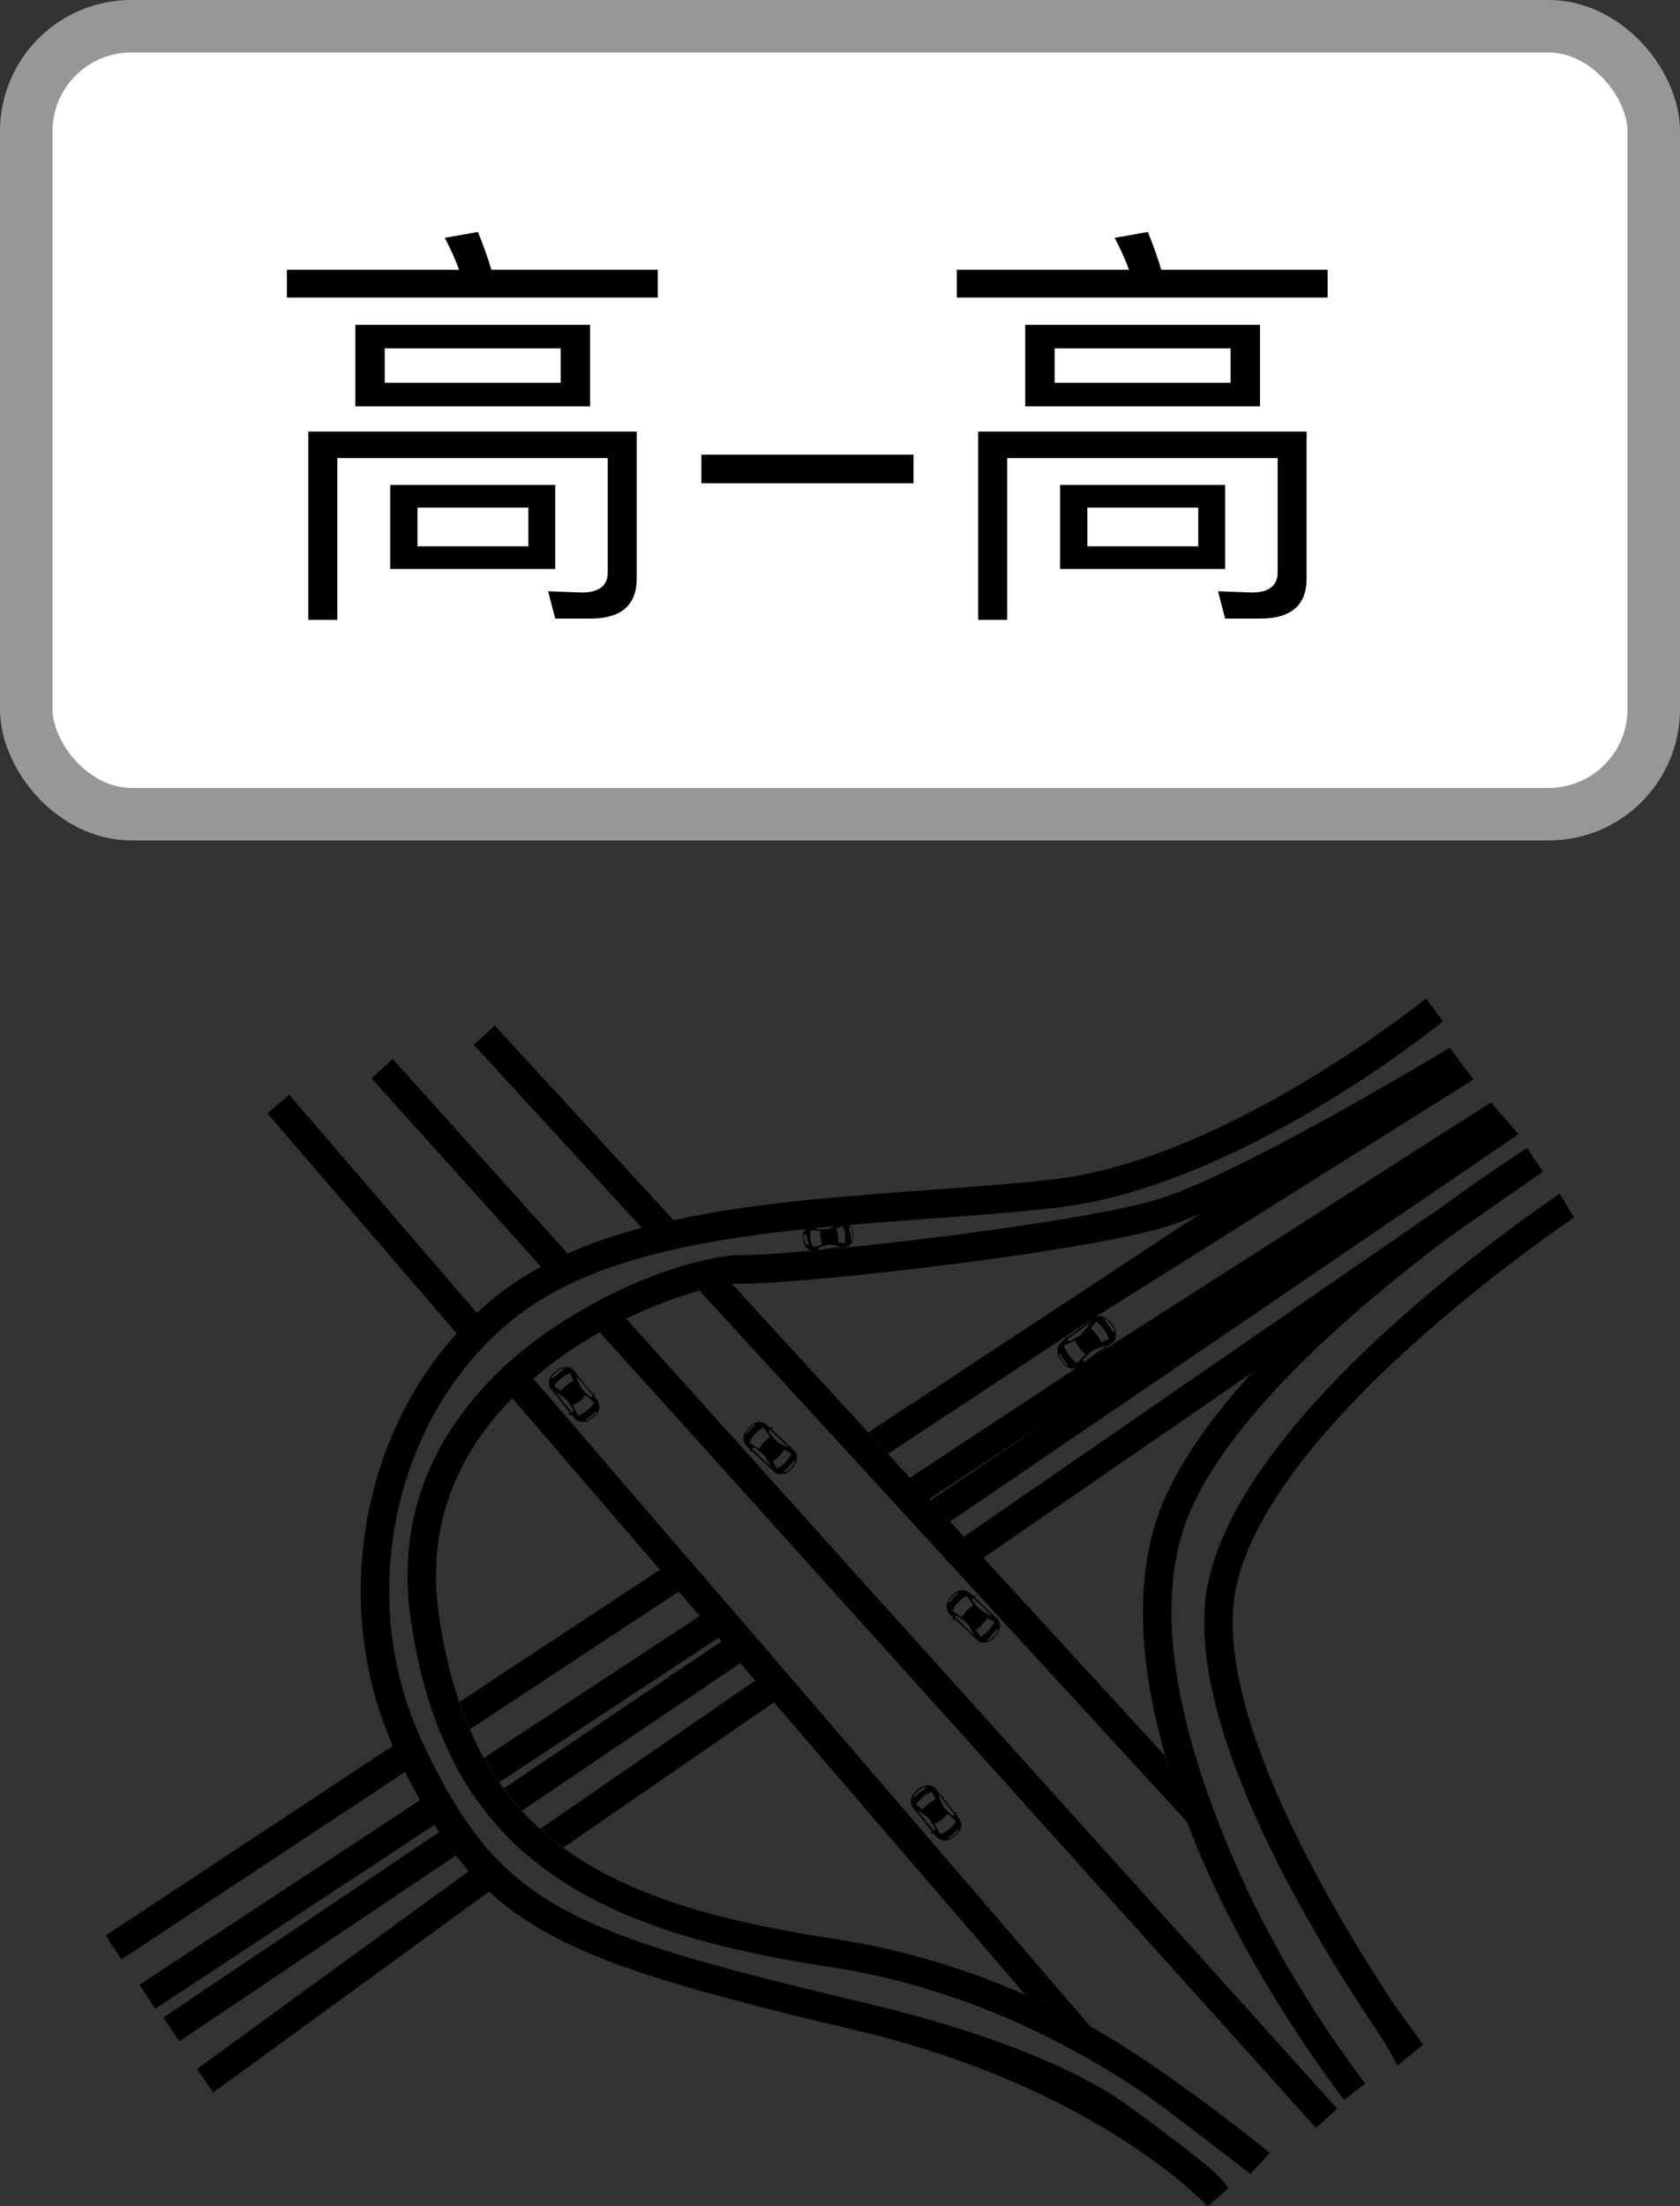 <?xml version="1.0" encoding="UTF-8"?>
<svg width="32px" height="42px" viewBox="0 0 32 42" version="1.1" xmlns="http://www.w3.org/2000/svg" xmlns:xlink="http://www.w3.org/1999/xlink">
    <rect x="0" y="0" width="32" height="42" fill="#333333" stroke="none"/>
    <!-- Generator: Sketch 53.1 (72631) - https://sketchapp.com -->
    <title>高-高交叉口</title>
    <desc>Created with Sketch.</desc>
    <g id="Page-1" stroke="none" stroke-width="1" fill="none" fill-rule="evenodd">
        <g id="高-高交叉口">
            <rect id="矩形" stroke="#979797" fill="#FFFFFF" x="0.5" y="0.5" width="31" height="15" rx="2"></rect>
            <path d="M9.104,4.416 C9.192,4.632 9.28,4.872 9.36,5.136 L12.528,5.136 L12.528,5.664 L5.464,5.664 L5.464,5.136 L8.744,5.136 C8.664,4.912 8.568,4.712 8.472,4.528 L9.104,4.416 Z M11.248,11.776 L10.576,11.776 L10.44,11.256 L11.08,11.28 C11.408,11.28 11.576,11.152 11.576,10.896 L11.576,8.72 L6.424,8.72 L6.424,11.8 L5.872,11.8 L5.872,8.216 L12.128,8.216 L12.128,11.016 C12.128,11.52 11.832,11.776 11.248,11.776 Z M6.768,6.184 L11.24,6.184 L11.24,7.736 L6.768,7.736 L6.768,6.184 Z M10.68,7.288 L10.68,6.632 L7.328,6.632 L7.328,7.288 L10.68,7.288 Z M7.432,9.232 L10.576,9.232 L10.576,10.832 L7.432,10.832 L7.432,9.232 Z M10.064,10.4 L10.064,9.664 L7.952,9.664 L7.952,10.4 L10.064,10.4 Z M13.36,8.656 L17.4,8.656 L17.4,9.2 L13.36,9.2 L13.36,8.656 Z M21.864,4.416 C21.952,4.632 22.04,4.872 22.12,5.136 L25.288,5.136 L25.288,5.664 L18.224,5.664 L18.224,5.136 L21.504,5.136 C21.424,4.912 21.328,4.712 21.232,4.528 L21.864,4.416 Z M24.008,11.776 L23.336,11.776 L23.2,11.256 L23.84,11.28 C24.168,11.28 24.336,11.152 24.336,10.896 L24.336,8.72 L19.184,8.72 L19.184,11.8 L18.632,11.8 L18.632,8.216 L24.888,8.216 L24.888,11.016 C24.888,11.52 24.592,11.776 24.008,11.776 Z M19.528,6.184 L24,6.184 L24,7.736 L19.528,7.736 L19.528,6.184 Z M23.44,7.288 L23.44,6.632 L20.088,6.632 L20.088,7.288 L23.44,7.288 Z M20.192,9.232 L23.336,9.232 L23.336,10.832 L20.192,10.832 L20.192,9.232 Z M22.824,10.4 L22.824,9.664 L20.712,9.664 L20.712,10.4 L22.824,10.4 Z" id="高-高" fill="#000000" fill-rule="nonzero"></path>
            <g id="8通道(干线)信号交叉口运行评价模型" transform="translate(2, 19)" fill="#000000" fill-rule="nonzero">
                <path d="M8.659,7.056 C8.718,7.025 8.777,7.016 8.837,7.028 C8.874,7.037 8.905,7.056 8.927,7.084 C9.049,7.237 9.17,7.387 9.292,7.539 C9.295,7.543 9.298,7.546 9.301,7.552 L9.329,7.514 C9.329,7.518 9.332,7.518 9.332,7.521 C9.329,7.536 9.326,7.552 9.323,7.571 C9.323,7.577 9.323,7.583 9.326,7.589 C9.345,7.614 9.37,7.639 9.385,7.667 C9.426,7.745 9.426,7.826 9.373,7.91 C9.367,7.917 9.36,7.926 9.357,7.932 C9.31,7.97 9.267,8.007 9.22,8.041 C9.208,8.048 9.198,8.054 9.186,8.057 C9.102,8.088 9.03,8.073 8.967,8.023 C8.939,8.001 8.921,7.973 8.899,7.948 C8.89,7.939 8.883,7.932 8.868,7.935 C8.855,7.935 8.84,7.935 8.827,7.932 C8.827,7.929 8.824,7.929 8.824,7.926 C8.837,7.92 8.852,7.914 8.865,7.904 L8.855,7.895 C8.734,7.745 8.615,7.592 8.494,7.443 C8.456,7.396 8.447,7.34 8.462,7.278 C8.475,7.231 8.497,7.19 8.531,7.153 C8.531,7.153 8.534,7.15 8.534,7.147 C8.568,7.118 8.6,7.094 8.634,7.065 C8.643,7.062 8.653,7.059 8.659,7.056 L8.659,7.056 Z M8.908,7.755 C8.943,7.817 8.977,7.882 9.011,7.945 C9.102,7.932 9.27,7.798 9.317,7.702 C9.264,7.655 9.208,7.605 9.155,7.558 C9.089,7.649 9.011,7.714 8.908,7.755 L8.908,7.755 Z M8.681,7.48 C8.749,7.396 8.83,7.334 8.924,7.284 L8.858,7.143 C8.731,7.193 8.631,7.274 8.553,7.387 C8.6,7.421 8.64,7.449 8.681,7.48 Z M8.999,7.256 L9.045,7.368 C9.064,7.415 9.095,7.455 9.133,7.49 C9.167,7.524 9.201,7.555 9.233,7.586 C9.239,7.592 9.245,7.596 9.254,7.592 C9.264,7.589 9.273,7.589 9.282,7.586 C9.292,7.583 9.295,7.58 9.289,7.571 C9.289,7.567 9.286,7.567 9.286,7.564 C9.186,7.44 9.086,7.315 8.983,7.19 C8.98,7.187 8.977,7.184 8.977,7.181 L8.974,7.181 C8.98,7.209 8.989,7.234 8.999,7.256 L8.999,7.256 Z M8.603,7.53 C8.699,7.649 8.793,7.767 8.89,7.886 C8.899,7.898 8.899,7.898 8.908,7.882 C8.921,7.861 8.924,7.845 8.911,7.823 C8.883,7.783 8.855,7.739 8.83,7.695 C8.802,7.652 8.768,7.62 8.724,7.592 C8.681,7.561 8.634,7.533 8.587,7.502 C8.584,7.499 8.581,7.499 8.578,7.496 L8.575,7.499 C8.587,7.508 8.596,7.521 8.603,7.53 Z M8.699,7.056 C8.696,7.056 8.69,7.059 8.687,7.059 C8.628,7.097 8.571,7.137 8.525,7.19 C8.518,7.196 8.515,7.206 8.515,7.215 C8.515,7.228 8.515,7.243 8.512,7.259 C8.584,7.184 8.665,7.118 8.755,7.062 C8.734,7.062 8.718,7.059 8.699,7.056 Z M9.192,8.035 C9.195,8.035 9.198,8.032 9.201,8.032 C9.251,7.992 9.304,7.951 9.354,7.91 C9.357,7.907 9.36,7.904 9.36,7.901 C9.363,7.889 9.367,7.876 9.37,7.861 C9.298,7.92 9.226,7.976 9.151,8.035 L9.192,8.035 Z M15.553,15.023 C15.612,14.992 15.671,14.982 15.731,14.995 C15.768,15.004 15.799,15.023 15.821,15.051 C15.943,15.204 16.064,15.353 16.186,15.506 C16.189,15.509 16.192,15.512 16.195,15.518 L16.223,15.481 C16.223,15.484 16.226,15.484 16.226,15.487 C16.223,15.503 16.22,15.518 16.217,15.537 C16.217,15.543 16.217,15.55 16.22,15.556 C16.239,15.581 16.264,15.606 16.279,15.634 C16.32,15.712 16.32,15.793 16.267,15.877 C16.261,15.883 16.254,15.893 16.251,15.899 C16.204,15.936 16.161,15.974 16.114,16.008 C16.102,16.014 16.092,16.02 16.08,16.024 C15.996,16.055 15.924,16.039 15.861,15.989 C15.833,15.967 15.815,15.939 15.793,15.914 C15.784,15.905 15.777,15.899 15.762,15.902 C15.749,15.902 15.734,15.902 15.721,15.899 C15.721,15.896 15.718,15.896 15.718,15.893 C15.731,15.886 15.746,15.88 15.759,15.871 L15.749,15.861 C15.628,15.712 15.509,15.559 15.388,15.409 C15.35,15.363 15.341,15.306 15.356,15.244 C15.369,15.197 15.391,15.157 15.425,15.119 C15.425,15.119 15.428,15.116 15.428,15.113 C15.462,15.085 15.494,15.06 15.528,15.032 C15.537,15.029 15.547,15.026 15.553,15.023 L15.553,15.023 Z M15.802,15.724 C15.837,15.787 15.871,15.852 15.905,15.914 C15.996,15.902 16.164,15.768 16.211,15.671 C16.158,15.624 16.102,15.575 16.049,15.528 C15.983,15.615 15.905,15.681 15.802,15.724 L15.802,15.724 Z M15.575,15.447 C15.643,15.363 15.724,15.3 15.818,15.25 L15.752,15.11 C15.624,15.16 15.525,15.241 15.447,15.353 C15.494,15.388 15.534,15.419 15.575,15.447 Z M15.893,15.225 L15.939,15.338 C15.958,15.384 15.989,15.425 16.027,15.459 C16.061,15.494 16.095,15.525 16.127,15.556 C16.133,15.562 16.139,15.565 16.148,15.562 C16.158,15.559 16.167,15.559 16.176,15.556 C16.186,15.553 16.189,15.55 16.183,15.54 C16.183,15.537 16.18,15.537 16.18,15.534 C16.08,15.409 15.98,15.285 15.877,15.16 C15.874,15.157 15.871,15.154 15.871,15.151 L15.868,15.151 C15.874,15.176 15.883,15.2 15.893,15.225 L15.893,15.225 Z M15.497,15.497 C15.593,15.615 15.687,15.734 15.784,15.852 C15.793,15.865 15.793,15.865 15.802,15.849 C15.815,15.827 15.818,15.812 15.805,15.79 C15.777,15.749 15.749,15.706 15.724,15.662 C15.696,15.618 15.662,15.587 15.618,15.559 C15.575,15.528 15.528,15.5 15.481,15.469 C15.478,15.465 15.475,15.465 15.472,15.462 L15.469,15.465 C15.481,15.478 15.49,15.487 15.497,15.497 L15.497,15.497 Z M15.593,15.026 C15.59,15.026 15.584,15.029 15.581,15.029 C15.522,15.066 15.465,15.107 15.419,15.16 C15.412,15.166 15.409,15.176 15.409,15.185 C15.409,15.197 15.409,15.213 15.406,15.229 C15.478,15.154 15.559,15.088 15.649,15.032 C15.628,15.029 15.612,15.026 15.593,15.026 Z M16.086,16.002 C16.089,16.002 16.092,15.999 16.095,15.999 C16.145,15.958 16.198,15.918 16.248,15.877 C16.251,15.874 16.254,15.871 16.254,15.868 C16.257,15.855 16.261,15.843 16.264,15.827 C16.192,15.886 16.12,15.943 16.045,16.002 L16.086,16.002 L16.086,16.002 Z M16.887,12.22 C16.834,12.257 16.775,12.276 16.713,12.269 C16.675,12.266 16.641,12.251 16.616,12.226 C16.476,12.092 16.332,11.958 16.192,11.824 L16.183,11.814 C16.173,11.827 16.167,11.842 16.158,11.855 L16.151,11.849 C16.151,11.833 16.155,11.814 16.151,11.799 C16.151,11.792 16.148,11.786 16.145,11.783 C16.123,11.761 16.095,11.739 16.077,11.714 C16.024,11.643 16.014,11.562 16.058,11.474 C16.061,11.465 16.067,11.459 16.07,11.449 C16.111,11.406 16.151,11.365 16.192,11.322 C16.201,11.315 16.211,11.306 16.223,11.303 C16.301,11.262 16.376,11.265 16.445,11.306 C16.473,11.322 16.498,11.35 16.522,11.371 C16.532,11.381 16.541,11.384 16.554,11.381 C16.566,11.378 16.582,11.378 16.594,11.378 L16.6,11.384 C16.588,11.393 16.576,11.4 16.563,11.409 L16.572,11.418 C16.713,11.549 16.853,11.683 16.993,11.814 C17.037,11.855 17.056,11.911 17.046,11.973 C17.04,12.02 17.024,12.067 16.993,12.107 C16.993,12.11 16.99,12.11 16.99,12.114 C16.962,12.145 16.931,12.176 16.903,12.207 C16.9,12.21 16.894,12.216 16.887,12.22 L16.887,12.22 Z M16.541,11.559 C16.498,11.499 16.457,11.44 16.413,11.384 C16.323,11.409 16.176,11.565 16.145,11.668 C16.204,11.708 16.267,11.749 16.326,11.786 C16.379,11.693 16.448,11.615 16.541,11.559 L16.541,11.559 Z M16.806,11.802 C16.75,11.892 16.678,11.967 16.591,12.029 L16.675,12.16 C16.794,12.095 16.884,12.001 16.943,11.877 C16.897,11.852 16.853,11.827 16.806,11.802 L16.806,11.802 Z M16.522,12.067 C16.504,12.033 16.482,11.998 16.463,11.961 C16.438,11.917 16.401,11.883 16.36,11.852 L16.248,11.767 C16.242,11.761 16.236,11.761 16.226,11.764 L16.198,11.774 C16.189,11.777 16.186,11.783 16.195,11.789 L16.201,11.796 C16.317,11.905 16.435,12.017 16.551,12.126 L16.56,12.135 L16.563,12.132 C16.547,12.114 16.535,12.089 16.522,12.067 L16.522,12.067 Z M16.878,11.743 C16.766,11.637 16.657,11.534 16.544,11.428 C16.532,11.415 16.532,11.418 16.526,11.434 C16.516,11.456 16.516,11.474 16.532,11.49 C16.566,11.527 16.597,11.568 16.632,11.605 C16.663,11.643 16.706,11.671 16.75,11.693 C16.8,11.718 16.847,11.739 16.897,11.764 C16.9,11.764 16.903,11.767 16.906,11.767 L16.906,11.764 C16.894,11.761 16.884,11.752 16.878,11.743 L16.878,11.743 Z M16.847,12.223 C16.85,12.223 16.856,12.22 16.859,12.216 C16.912,12.173 16.962,12.123 17.003,12.067 C17.009,12.057 17.012,12.051 17.009,12.042 C17.006,12.029 17.006,12.014 17.006,11.998 C16.943,12.082 16.872,12.157 16.791,12.226 C16.809,12.223 16.828,12.223 16.847,12.223 Z M16.223,11.322 C16.22,11.322 16.217,11.325 16.214,11.328 C16.17,11.375 16.123,11.421 16.08,11.468 C16.077,11.471 16.077,11.474 16.073,11.478 C16.073,11.49 16.07,11.506 16.07,11.518 C16.133,11.449 16.195,11.384 16.261,11.315 C16.248,11.318 16.236,11.322 16.223,11.322 L16.223,11.322 Z M13.018,9.017 C12.965,9.055 12.906,9.073 12.843,9.067 C12.806,9.064 12.771,9.049 12.747,9.024 C12.606,8.89 12.463,8.755 12.322,8.621 L12.313,8.612 C12.304,8.624 12.298,8.64 12.288,8.653 L12.282,8.646 C12.282,8.631 12.285,8.612 12.282,8.596 C12.282,8.59 12.279,8.584 12.276,8.581 C12.254,8.559 12.226,8.537 12.207,8.512 C12.154,8.441 12.145,8.359 12.188,8.272 C12.192,8.263 12.198,8.257 12.201,8.247 C12.241,8.204 12.282,8.163 12.322,8.119 C12.332,8.113 12.341,8.104 12.354,8.101 C12.432,8.06 12.506,8.063 12.575,8.104 C12.603,8.119 12.628,8.147 12.653,8.169 C12.662,8.179 12.672,8.182 12.684,8.179 C12.697,8.176 12.712,8.176 12.725,8.176 L12.731,8.182 C12.718,8.191 12.706,8.197 12.694,8.207 L12.703,8.216 C12.843,8.347 12.984,8.481 13.124,8.612 C13.167,8.653 13.186,8.709 13.177,8.771 C13.171,8.818 13.155,8.865 13.124,8.905 C13.124,8.908 13.121,8.908 13.121,8.911 C13.093,8.943 13.061,8.974 13.033,9.005 C13.03,9.008 13.024,9.011 13.018,9.017 L13.018,9.017 Z M12.672,8.356 C12.628,8.297 12.588,8.238 12.544,8.182 C12.453,8.207 12.307,8.363 12.276,8.465 C12.335,8.506 12.397,8.547 12.457,8.584 C12.51,8.49 12.578,8.412 12.672,8.356 L12.672,8.356 Z M12.937,8.596 C12.881,8.687 12.809,8.762 12.722,8.824 L12.806,8.955 C12.924,8.89 13.015,8.796 13.074,8.671 C13.027,8.646 12.98,8.621 12.937,8.596 L12.937,8.596 Z M12.653,8.861 C12.634,8.827 12.612,8.793 12.594,8.755 C12.569,8.712 12.531,8.678 12.491,8.646 L12.379,8.562 C12.372,8.556 12.366,8.556 12.357,8.559 L12.329,8.568 C12.319,8.571 12.316,8.578 12.326,8.584 L12.332,8.59 C12.447,8.699 12.566,8.812 12.681,8.921 L12.69,8.93 L12.694,8.927 C12.678,8.908 12.665,8.886 12.653,8.861 Z M13.005,8.54 C12.893,8.434 12.784,8.331 12.672,8.225 C12.659,8.213 12.659,8.216 12.653,8.232 C12.644,8.253 12.644,8.272 12.659,8.288 C12.694,8.325 12.725,8.366 12.759,8.403 C12.79,8.441 12.834,8.469 12.878,8.49 C12.927,8.515 12.974,8.537 13.024,8.562 C13.027,8.562 13.03,8.565 13.033,8.565 L13.033,8.562 C13.024,8.556 13.015,8.547 13.005,8.54 Z M12.974,9.02 C12.977,9.02 12.984,9.017 12.987,9.014 C13.04,8.971 13.09,8.921 13.13,8.865 C13.136,8.855 13.139,8.849 13.136,8.84 C13.133,8.827 13.133,8.812 13.133,8.796 C13.071,8.88 12.999,8.955 12.918,9.024 C12.94,9.02 12.959,9.02 12.974,9.02 Z M12.354,8.119 C12.351,8.119 12.347,8.122 12.344,8.126 C12.301,8.172 12.254,8.219 12.21,8.266 C12.207,8.269 12.207,8.272 12.204,8.275 C12.204,8.288 12.201,8.303 12.201,8.316 C12.263,8.247 12.326,8.182 12.391,8.113 C12.379,8.116 12.366,8.116 12.354,8.119 Z M14.231,4.431 C14.231,4.431 14.231,4.428 14.231,4.431 C14.218,4.384 14.2,4.35 14.171,4.322 L14.168,4.318 C14.131,4.281 14.09,4.265 14.041,4.272 C13.882,4.29 13.719,4.312 13.557,4.331 L13.545,4.331 C13.548,4.315 13.548,4.306 13.551,4.294 L13.545,4.294 C13.535,4.303 13.526,4.312 13.526,4.322 C13.52,4.334 13.51,4.337 13.504,4.337 C13.476,4.343 13.445,4.343 13.417,4.356 C13.395,4.365 13.37,4.375 13.355,4.396 C13.327,4.418 13.305,4.453 13.298,4.499 C13.295,4.509 13.295,4.518 13.295,4.531 C13.302,4.58 13.308,4.627 13.314,4.677 C13.317,4.683 13.32,4.693 13.323,4.699 C13.351,4.761 13.398,4.796 13.454,4.808 L13.461,4.808 C13.47,4.811 13.479,4.814 13.489,4.814 C13.517,4.817 13.542,4.808 13.573,4.808 C13.576,4.808 13.582,4.811 13.588,4.814 C13.598,4.824 13.607,4.833 13.62,4.839 L13.626,4.839 C13.62,4.827 13.616,4.814 13.61,4.802 C13.616,4.802 13.62,4.802 13.623,4.799 C13.691,4.789 13.76,4.78 13.829,4.774 L13.838,4.774 C13.928,4.761 14.022,4.752 14.109,4.739 C14.14,4.736 14.168,4.721 14.193,4.699 C14.228,4.661 14.246,4.612 14.249,4.559 C14.253,4.552 14.253,4.543 14.253,4.54 C14.237,4.502 14.237,4.468 14.231,4.431 L14.231,4.431 Z M13.545,4.363 C13.673,4.343 13.8,4.329 13.925,4.309 C13.938,4.309 13.947,4.306 13.959,4.306 C13.956,4.309 13.953,4.309 13.95,4.313 C13.931,4.323 13.906,4.333 13.885,4.346 L13.882,4.346 C13.863,4.356 13.844,4.366 13.829,4.373 C13.791,4.393 13.751,4.403 13.707,4.403 C13.663,4.403 13.62,4.403 13.579,4.406 C13.56,4.406 13.548,4.396 13.539,4.379 C13.535,4.366 13.532,4.366 13.545,4.363 L13.545,4.363 Z M13.352,4.69 C13.352,4.69 13.345,4.686 13.345,4.683 C13.333,4.63 13.314,4.574 13.308,4.521 C13.308,4.518 13.308,4.512 13.314,4.512 C13.32,4.499 13.339,4.493 13.352,4.484 C13.37,4.562 13.389,4.64 13.408,4.714 L13.352,4.69 Z M13.448,4.421 C13.507,4.424 13.57,4.428 13.632,4.434 C13.616,4.521 13.629,4.608 13.663,4.693 C13.607,4.711 13.548,4.727 13.489,4.746 C13.439,4.668 13.417,4.493 13.448,4.421 L13.448,4.421 Z M14.012,4.734 L14.003,4.734 C13.869,4.755 13.735,4.773 13.604,4.793 L13.598,4.793 C13.588,4.797 13.585,4.79 13.588,4.783 C13.592,4.773 13.595,4.762 13.595,4.759 C13.598,4.748 13.604,4.745 13.61,4.741 C13.651,4.731 13.688,4.72 13.726,4.71 C13.769,4.696 13.81,4.689 13.85,4.699 C13.885,4.706 13.916,4.713 13.95,4.72 C13.969,4.72 13.994,4.727 14.012,4.734 Z M14.09,4.668 C14.047,4.661 14.003,4.655 13.963,4.649 C13.969,4.562 13.959,4.474 13.931,4.39 C13.972,4.371 14.012,4.359 14.053,4.34 C14.097,4.443 14.112,4.552 14.09,4.668 L14.09,4.668 Z M14.257,4.59 C14.243,4.602 14.229,4.612 14.215,4.624 C14.21,4.537 14.195,4.453 14.162,4.365 C14.181,4.371 14.191,4.381 14.21,4.384 C14.219,4.387 14.224,4.393 14.229,4.403 C14.257,4.459 14.262,4.518 14.262,4.577 C14.262,4.58 14.257,4.587 14.257,4.59 L14.257,4.59 Z M19.229,6.283 C19.257,6.345 19.266,6.411 19.251,6.473 C19.241,6.514 19.22,6.545 19.188,6.567 C19.023,6.688 18.858,6.813 18.693,6.935 C18.69,6.938 18.683,6.941 18.68,6.944 C18.693,6.956 18.705,6.966 18.718,6.975 C18.714,6.975 18.714,6.978 18.711,6.978 C18.696,6.975 18.677,6.969 18.661,6.969 C18.655,6.969 18.649,6.969 18.643,6.972 C18.615,6.991 18.59,7.016 18.559,7.031 C18.474,7.072 18.39,7.069 18.303,7.006 C18.297,7 18.287,6.994 18.281,6.988 L18.169,6.838 C18.163,6.825 18.156,6.813 18.153,6.8 C18.125,6.71 18.144,6.632 18.197,6.57 C18.219,6.542 18.253,6.523 18.281,6.501 C18.29,6.492 18.297,6.486 18.297,6.47 C18.297,6.454 18.3,6.442 18.3,6.426 C18.303,6.426 18.303,6.423 18.306,6.423 C18.312,6.439 18.318,6.451 18.328,6.467 C18.331,6.464 18.334,6.461 18.34,6.457 C18.506,6.336 18.668,6.214 18.833,6.093 C18.886,6.052 18.942,6.046 19.008,6.065 C19.057,6.08 19.098,6.105 19.135,6.143 C19.135,6.146 19.139,6.146 19.142,6.146 C19.17,6.183 19.195,6.217 19.223,6.255 C19.223,6.264 19.226,6.273 19.229,6.283 L19.229,6.283 Z M18.478,6.517 C18.409,6.551 18.34,6.585 18.272,6.616 C18.281,6.713 18.415,6.897 18.518,6.947 C18.571,6.891 18.624,6.835 18.677,6.782 C18.587,6.713 18.518,6.626 18.478,6.517 Z M18.78,6.289 C18.864,6.364 18.93,6.451 18.976,6.554 C19.026,6.532 19.076,6.514 19.126,6.492 C19.079,6.355 18.998,6.245 18.88,6.161 C18.845,6.202 18.814,6.245 18.78,6.289 L18.78,6.289 Z M19.004,6.632 C18.964,6.648 18.923,6.66 18.883,6.676 C18.833,6.694 18.789,6.726 18.752,6.763 C18.714,6.797 18.68,6.832 18.643,6.866 C18.637,6.872 18.633,6.878 18.637,6.888 C18.64,6.897 18.64,6.906 18.643,6.919 C18.646,6.928 18.649,6.931 18.658,6.925 C18.661,6.925 18.661,6.922 18.665,6.922 C18.802,6.822 18.936,6.719 19.073,6.62 C19.076,6.616 19.079,6.613 19.082,6.613 L19.082,6.61 C19.054,6.613 19.029,6.623 19.004,6.632 L19.004,6.632 Z M18.73,6.205 C18.599,6.302 18.471,6.398 18.34,6.495 C18.328,6.504 18.328,6.507 18.343,6.517 C18.365,6.529 18.384,6.535 18.406,6.52 C18.449,6.492 18.499,6.464 18.546,6.439 C18.593,6.414 18.627,6.373 18.658,6.333 C18.693,6.286 18.727,6.239 18.758,6.192 C18.761,6.189 18.761,6.186 18.764,6.183 L18.761,6.18 C18.752,6.186 18.743,6.196 18.73,6.205 L18.73,6.205 Z M19.226,6.323 C19.226,6.32 19.223,6.314 19.223,6.308 C19.188,6.242 19.145,6.183 19.092,6.13 C19.086,6.124 19.076,6.118 19.067,6.118 C19.051,6.118 19.039,6.114 19.02,6.114 C19.098,6.196 19.16,6.283 19.216,6.38 L19.226,6.323 L19.226,6.323 Z M18.172,6.807 C18.172,6.81 18.172,6.816 18.175,6.819 C18.216,6.875 18.256,6.928 18.297,6.984 C18.3,6.988 18.303,6.991 18.306,6.991 C18.318,6.994 18.334,6.997 18.35,7 C18.29,6.922 18.234,6.844 18.175,6.763 C18.175,6.779 18.172,6.791 18.172,6.807 L18.172,6.807 Z M7.084,5.996 C6.95,6.121 6.822,6.252 6.701,6.389 L3.093,2.195 L3.508,1.84 L7.084,5.996 Z M18.774,19.584 C18.4,19.379 17.985,19.17 17.527,18.973 L12.743,13.408 L12.385,12.993 L12.101,12.662 L11.743,12.248 L11.686,12.179 L11.328,11.764 L11.325,11.761 L10.926,11.297 L10.57,10.885 L7.761,7.62 C7.886,7.49 8.02,7.362 8.16,7.246 L11.029,10.583 L11.39,10.997 L11.789,11.462 L11.792,11.465 L12.151,11.88 L12.204,11.942 L12.563,12.357 L12.563,12.36 L12.84,12.684 L13.199,13.099 L18.774,19.584 Z M10.832,4.231 C10.626,4.275 10.424,4.322 10.227,4.375 L7.025,0.892 L7.424,0.524 L10.832,4.231 L10.832,4.231 Z M20.61,15.684 L16.279,10.969 L15.908,10.567 L15.643,10.277 L15.272,9.872 L15.247,9.844 L14.873,9.438 L14.455,8.98 L14.081,8.575 L11.325,5.572 C11.574,5.506 11.786,5.463 11.948,5.447 L14.539,8.272 L14.914,8.678 L15.331,9.133 L15.706,9.538 L15.724,9.56 L16.095,9.965 L16.357,10.252 L16.728,10.654 L20.192,14.427 C20.317,14.851 20.457,15.272 20.61,15.684 L20.61,15.684 Z M24.592,19.213 L25.106,19.924 L24.62,20.323 C24.57,20.261 24.583,20.199 24.134,19.519 C24.134,19.519 24.131,19.519 24.131,19.516 C23.716,18.892 23.198,18.072 22.699,17.159 C22.699,17.155 22.696,17.152 22.693,17.149 C21.702,15.325 20.791,13.146 20.956,11.493 C21.302,8.004 27.476,3.898 27.707,3.723 L27.984,4.178 C27.931,4.219 21.82,8.291 21.496,11.543 C21.271,13.832 23.376,17.38 24.583,19.204 L24.592,19.213 L24.592,19.213 Z M8.815,4.867 C8.64,4.942 8.469,5.023 8.306,5.117 L5.076,1.528 L5.482,1.163 L8.815,4.867 L8.815,4.867 Z M23.473,21.147 L23.067,21.511 L14.614,12.117 L14.246,11.711 L13.972,11.406 L13.604,10.997 L13.56,10.951 L13.189,10.539 L12.778,10.081 L12.41,9.672 L9.426,6.364 C9.594,6.27 9.759,6.183 9.928,6.105 L12.868,9.373 L13.236,9.781 L13.648,10.24 L14.016,10.651 L14.053,10.692 L14.421,11.1 L14.692,11.403 L15.06,11.808 L23.473,21.147 Z M5.722,14.73 L0.312,18.303 L0.012,17.848 L5.491,14.231 C5.519,14.306 5.553,14.377 5.588,14.449 C5.631,14.543 5.678,14.639 5.722,14.73 Z" id="形状"></path>
                <path d="M10.57,10.885 L10.929,11.3 L6.953,13.919 C6.878,13.754 6.81,13.579 6.754,13.398 L10.57,10.885 Z M26.067,1.55 L18.842,6.086 L18.811,6.108 L18.792,6.121 L18.777,6.13 L18.312,6.436 L18.297,6.445 L14.914,8.678 L14.539,8.269 L20.86,4.106 L25.608,1.172 L25.743,1.119 L26.067,1.55 Z M6.283,15.737 L0.957,19.241 L0.658,18.786 L6.008,15.266 C6.099,15.431 6.189,15.587 6.283,15.737 Z M11.328,11.764 L11.686,12.179 L7.511,14.929 C7.408,14.783 7.312,14.63 7.221,14.465 L11.328,11.764 L11.328,11.764 Z M26.563,2.18 L26.641,2.264 L17.976,8.041 L15.706,9.538 L15.331,9.133 L18.487,7.056 L18.49,7.053 L18.88,6.791 L18.908,6.776 L26.4,1.986 L26.563,2.18 Z M6.688,16.32 L1.416,19.862 L1.11,19.41 L6.373,15.874 C6.476,16.03 6.582,16.18 6.688,16.32 L6.688,16.32 Z M11.743,12.248 L12.101,12.662 L7.945,15.469 C7.823,15.335 7.705,15.194 7.599,15.045 L11.743,12.248 L11.743,12.248 Z" id="形状"></path>
                <path d="M26.924,2.594 L16.098,9.965 L15.724,9.56 L17.976,8.041 L26.563,2.18 L26.641,2.264 L26.924,2.594 Z M7.362,16.978 L2.061,20.835 L1.752,20.389 L6.969,16.594 C7.094,16.731 7.224,16.859 7.362,16.978 Z M12.385,12.993 L12.743,13.408 L8.731,16.173 C8.578,16.061 8.431,15.943 8.294,15.815 L12.385,12.993 Z M27.389,3.308 L27.38,3.314 C27.376,3.314 27.37,3.321 27.358,3.33 C27.351,3.336 27.342,3.339 27.336,3.346 C27.327,3.352 27.317,3.361 27.305,3.364 L25.986,4.281 C25.973,4.287 25.961,4.297 25.948,4.306 L21.876,7.112 C21.876,7.115 21.876,7.115 21.873,7.115 L16.731,10.657 L16.36,10.255 L25.527,3.932 C25.54,3.922 25.546,3.913 25.555,3.91 L27.015,2.903 C27.043,2.884 27.065,2.872 27.077,2.862 L27.233,3.087 L27.245,3.102 L27.389,3.308 Z" id="形状"></path>
                <path d="M18.777,19.584 C20.164,20.348 22.119,21.926 22.185,21.985 L21.817,22.388 C21.811,22.381 20.429,21.312 19.996,21 C19.996,21 19.993,21 19.993,20.997 C19.993,20.997 19.99,20.997 19.99,20.994 C19.612,20.726 19.086,20.386 18.44,20.033 C17.268,19.394 15.693,18.736 13.841,18.453 C11.534,18.1 9.644,17.57 8.266,16.498 C8.116,16.382 7.973,16.264 7.836,16.133 C7.714,16.02 7.602,15.905 7.49,15.78 C7.368,15.646 7.253,15.503 7.147,15.353 C7.112,15.313 7.084,15.272 7.056,15.232 C6.953,15.085 6.857,14.932 6.763,14.77 C6.666,14.596 6.573,14.415 6.492,14.224 C6.414,14.062 6.342,13.891 6.28,13.713 C6.074,13.143 5.918,12.506 5.818,11.789 C5.597,10.199 6.03,8.765 7.103,7.533 C7.2,7.421 7.299,7.315 7.402,7.209 C7.53,7.081 7.664,6.953 7.804,6.838 C8.2,6.498 8.624,6.202 9.055,5.955 C9.22,5.859 9.382,5.768 9.547,5.687 C10.024,5.444 10.492,5.257 10.91,5.126 C11.125,5.061 11.325,5.008 11.506,4.97 C11.739,4.92 11.942,4.895 12.107,4.895 C12.385,4.895 12.856,4.864 13.448,4.811 L13.454,4.811 C13.464,4.814 13.473,4.817 13.482,4.817 C13.51,4.82 13.535,4.811 13.567,4.811 C13.57,4.811 13.576,4.814 13.582,4.817 C13.592,4.827 13.601,4.836 13.613,4.842 L13.62,4.842 C13.613,4.83 13.61,4.817 13.604,4.805 C13.61,4.805 13.613,4.805 13.616,4.802 C13.685,4.792 13.754,4.783 13.822,4.777 L13.832,4.777 C15.927,4.577 19.073,4.153 20.127,3.81 C21.77,3.274 25.568,0.973 25.612,0.945 L25.746,1.122 L20.86,4.106 C20.651,4.197 20.461,4.272 20.292,4.328 C18.78,4.824 13.42,5.438 12.104,5.438 C12.057,5.438 12.004,5.441 11.945,5.447 C11.783,5.466 11.571,5.506 11.322,5.572 C10.922,5.681 10.439,5.856 9.925,6.105 C9.759,6.186 9.594,6.27 9.423,6.364 C8.989,6.607 8.559,6.9 8.157,7.246 C8.02,7.365 7.886,7.49 7.758,7.62 C7.67,7.708 7.589,7.795 7.508,7.886 C6.545,8.996 6.155,10.283 6.355,11.711 C6.442,12.335 6.573,12.896 6.747,13.398 C6.804,13.579 6.872,13.754 6.947,13.919 C7.028,14.109 7.115,14.29 7.215,14.465 C7.302,14.627 7.402,14.783 7.505,14.929 C7.533,14.97 7.558,15.01 7.592,15.048 C7.698,15.197 7.817,15.338 7.939,15.472 C8.051,15.593 8.163,15.709 8.288,15.818 C8.425,15.943 8.575,16.064 8.724,16.176 C10,17.109 11.743,17.583 13.916,17.916 C15.285,18.125 16.498,18.524 17.52,18.973 C17.985,19.17 18.4,19.379 18.777,19.584 L18.777,19.584 Z" id="路径"></path>
                <path d="M13.604,4.82 C13.61,4.839 13.613,4.858 13.62,4.877 L13.613,4.877 C13.601,4.863 13.592,4.848 13.582,4.839 C13.576,4.834 13.57,4.829 13.567,4.829 C13.539,4.829 13.514,4.844 13.482,4.839 C13.473,4.839 13.464,4.834 13.454,4.829 C13.573,4.815 13.694,4.801 13.819,4.777 C13.751,4.791 13.682,4.805 13.613,4.815 C13.613,4.82 13.61,4.82 13.604,4.82 Z M25.824,1.506 C25.665,1.612 22.787,3.265 20.86,4.106 L25.608,1.176 L25.824,1.506 L25.824,1.506 Z M14.165,4.322 C14.072,4.331 13.975,4.337 13.885,4.347 L13.882,4.347 C13.763,4.356 13.654,4.365 13.539,4.378 C13.476,4.384 13.414,4.39 13.348,4.396 C13.367,4.378 13.389,4.365 13.411,4.356 C13.436,4.343 13.467,4.343 13.498,4.337 C13.507,4.337 13.517,4.334 13.52,4.322 C13.523,4.309 13.532,4.303 13.539,4.294 L13.545,4.294 C13.542,4.306 13.542,4.315 13.539,4.331 L13.551,4.331 C13.713,4.312 13.875,4.29 14.034,4.272 C14.09,4.265 14.131,4.284 14.165,4.322 L14.165,4.322 Z" id="形状"></path>
                <path d="M21.143,22.363 C21.318,22.534 21.368,22.603 21.399,22.656 L21,23.002 C20.994,22.992 18.923,20.747 14.346,19.662 C10.573,18.767 8.684,18.216 7.402,17.09 C7.265,16.968 7.134,16.841 7.006,16.703 C6.894,16.582 6.785,16.457 6.682,16.323 C6.573,16.183 6.467,16.033 6.364,15.877 C6.336,15.833 6.305,15.787 6.277,15.74 C6.183,15.59 6.09,15.434 5.999,15.272 C5.906,15.101 5.809,14.923 5.715,14.736 C5.669,14.645 5.625,14.549 5.578,14.455 C5.544,14.384 5.51,14.312 5.482,14.237 C4.322,11.602 4.861,8.419 6.694,6.392 C6.816,6.255 6.944,6.127 7.078,5.999 C7.262,5.828 7.458,5.665 7.664,5.516 C7.864,5.369 8.076,5.238 8.3,5.117 C8.462,5.026 8.634,4.942 8.808,4.867 C9.248,4.671 9.722,4.509 10.218,4.375 C10.414,4.322 10.617,4.275 10.823,4.231 C12.322,3.901 14.003,3.779 15.653,3.657 C16.482,3.598 17.261,3.539 18.016,3.458 C21.355,3.093 25.125,0.034 25.163,0.009 L25.487,0.443 C25.331,0.564 21.561,3.617 18.078,3.997 C17.318,4.082 16.529,4.141 15.696,4.2 C15.185,4.237 14.67,4.275 14.159,4.322 C14.122,4.284 14.081,4.269 14.031,4.275 C13.872,4.294 13.71,4.315 13.548,4.334 L13.535,4.334 C13.539,4.318 13.539,4.309 13.542,4.297 L13.535,4.297 C13.526,4.306 13.517,4.315 13.517,4.325 C13.51,4.337 13.501,4.34 13.495,4.34 C13.467,4.347 13.436,4.347 13.408,4.359 C13.386,4.368 13.361,4.378 13.345,4.4 C12.625,4.474 11.92,4.568 11.253,4.699 C11.044,4.739 10.838,4.786 10.639,4.833 C10.127,4.955 9.641,5.107 9.192,5.294 C9.011,5.369 8.84,5.45 8.674,5.535 C8.428,5.659 8.2,5.8 7.985,5.955 C7.792,6.096 7.608,6.249 7.433,6.411 C7.299,6.535 7.175,6.669 7.053,6.807 C5.413,8.659 4.927,11.534 5.943,13.931 C5.98,14.028 6.024,14.122 6.068,14.218 C6.102,14.293 6.136,14.365 6.174,14.433 C6.264,14.624 6.361,14.801 6.454,14.973 C6.545,15.138 6.638,15.294 6.729,15.441 C6.757,15.487 6.785,15.528 6.816,15.571 C6.916,15.727 7.022,15.874 7.134,16.014 C7.237,16.145 7.346,16.273 7.458,16.388 C7.586,16.522 7.72,16.647 7.867,16.766 C9.07,17.763 10.876,18.275 14.471,19.129 C16.862,19.697 18.294,20.336 19.126,20.844 L19.129,20.844 C19.129,20.847 19.132,20.847 19.132,20.847 C19.563,21.109 20.975,22.194 21.143,22.363 Z" id="路径"></path>
                <path d="M21.714,16.887 C22.696,19.004 23.984,20.635 24.006,20.666 L23.6,20.978 C23.485,20.816 21.652,18.462 20.613,15.69 L20.61,15.684 C20.454,15.272 20.317,14.851 20.196,14.427 C19.768,12.927 19.597,11.387 19.99,10.059 C20.28,9.077 20.997,8.06 21.87,7.109 C21.873,7.109 21.873,7.109 21.873,7.106 L25.945,4.3 C24.127,5.628 21.147,8.066 20.51,10.212 C20.055,11.752 20.448,13.651 21.1,15.409 C21.287,15.918 21.499,16.413 21.714,16.887 Z" id="路径"></path>
                <path d="M27.38,3.314 C27.376,3.314 27.37,3.321 27.358,3.33 C27.351,3.336 27.342,3.339 27.336,3.346 C27.327,3.352 27.317,3.361 27.305,3.364 C27.118,3.486 26.628,3.81 25.986,4.281 C25.973,4.287 25.961,4.297 25.948,4.306 L21.876,7.112 C23.033,5.856 24.461,4.714 25.531,3.932 C25.543,3.922 25.549,3.913 25.559,3.91 C26.269,3.389 26.821,3.028 27.018,2.903 C27.046,2.884 27.068,2.872 27.08,2.862 C27.083,2.859 27.086,2.859 27.09,2.856 L27.236,3.087 L27.249,3.102 L27.38,3.314 L27.38,3.314 Z" id="路径"></path>
            </g>
        </g>
    </g>
</svg>